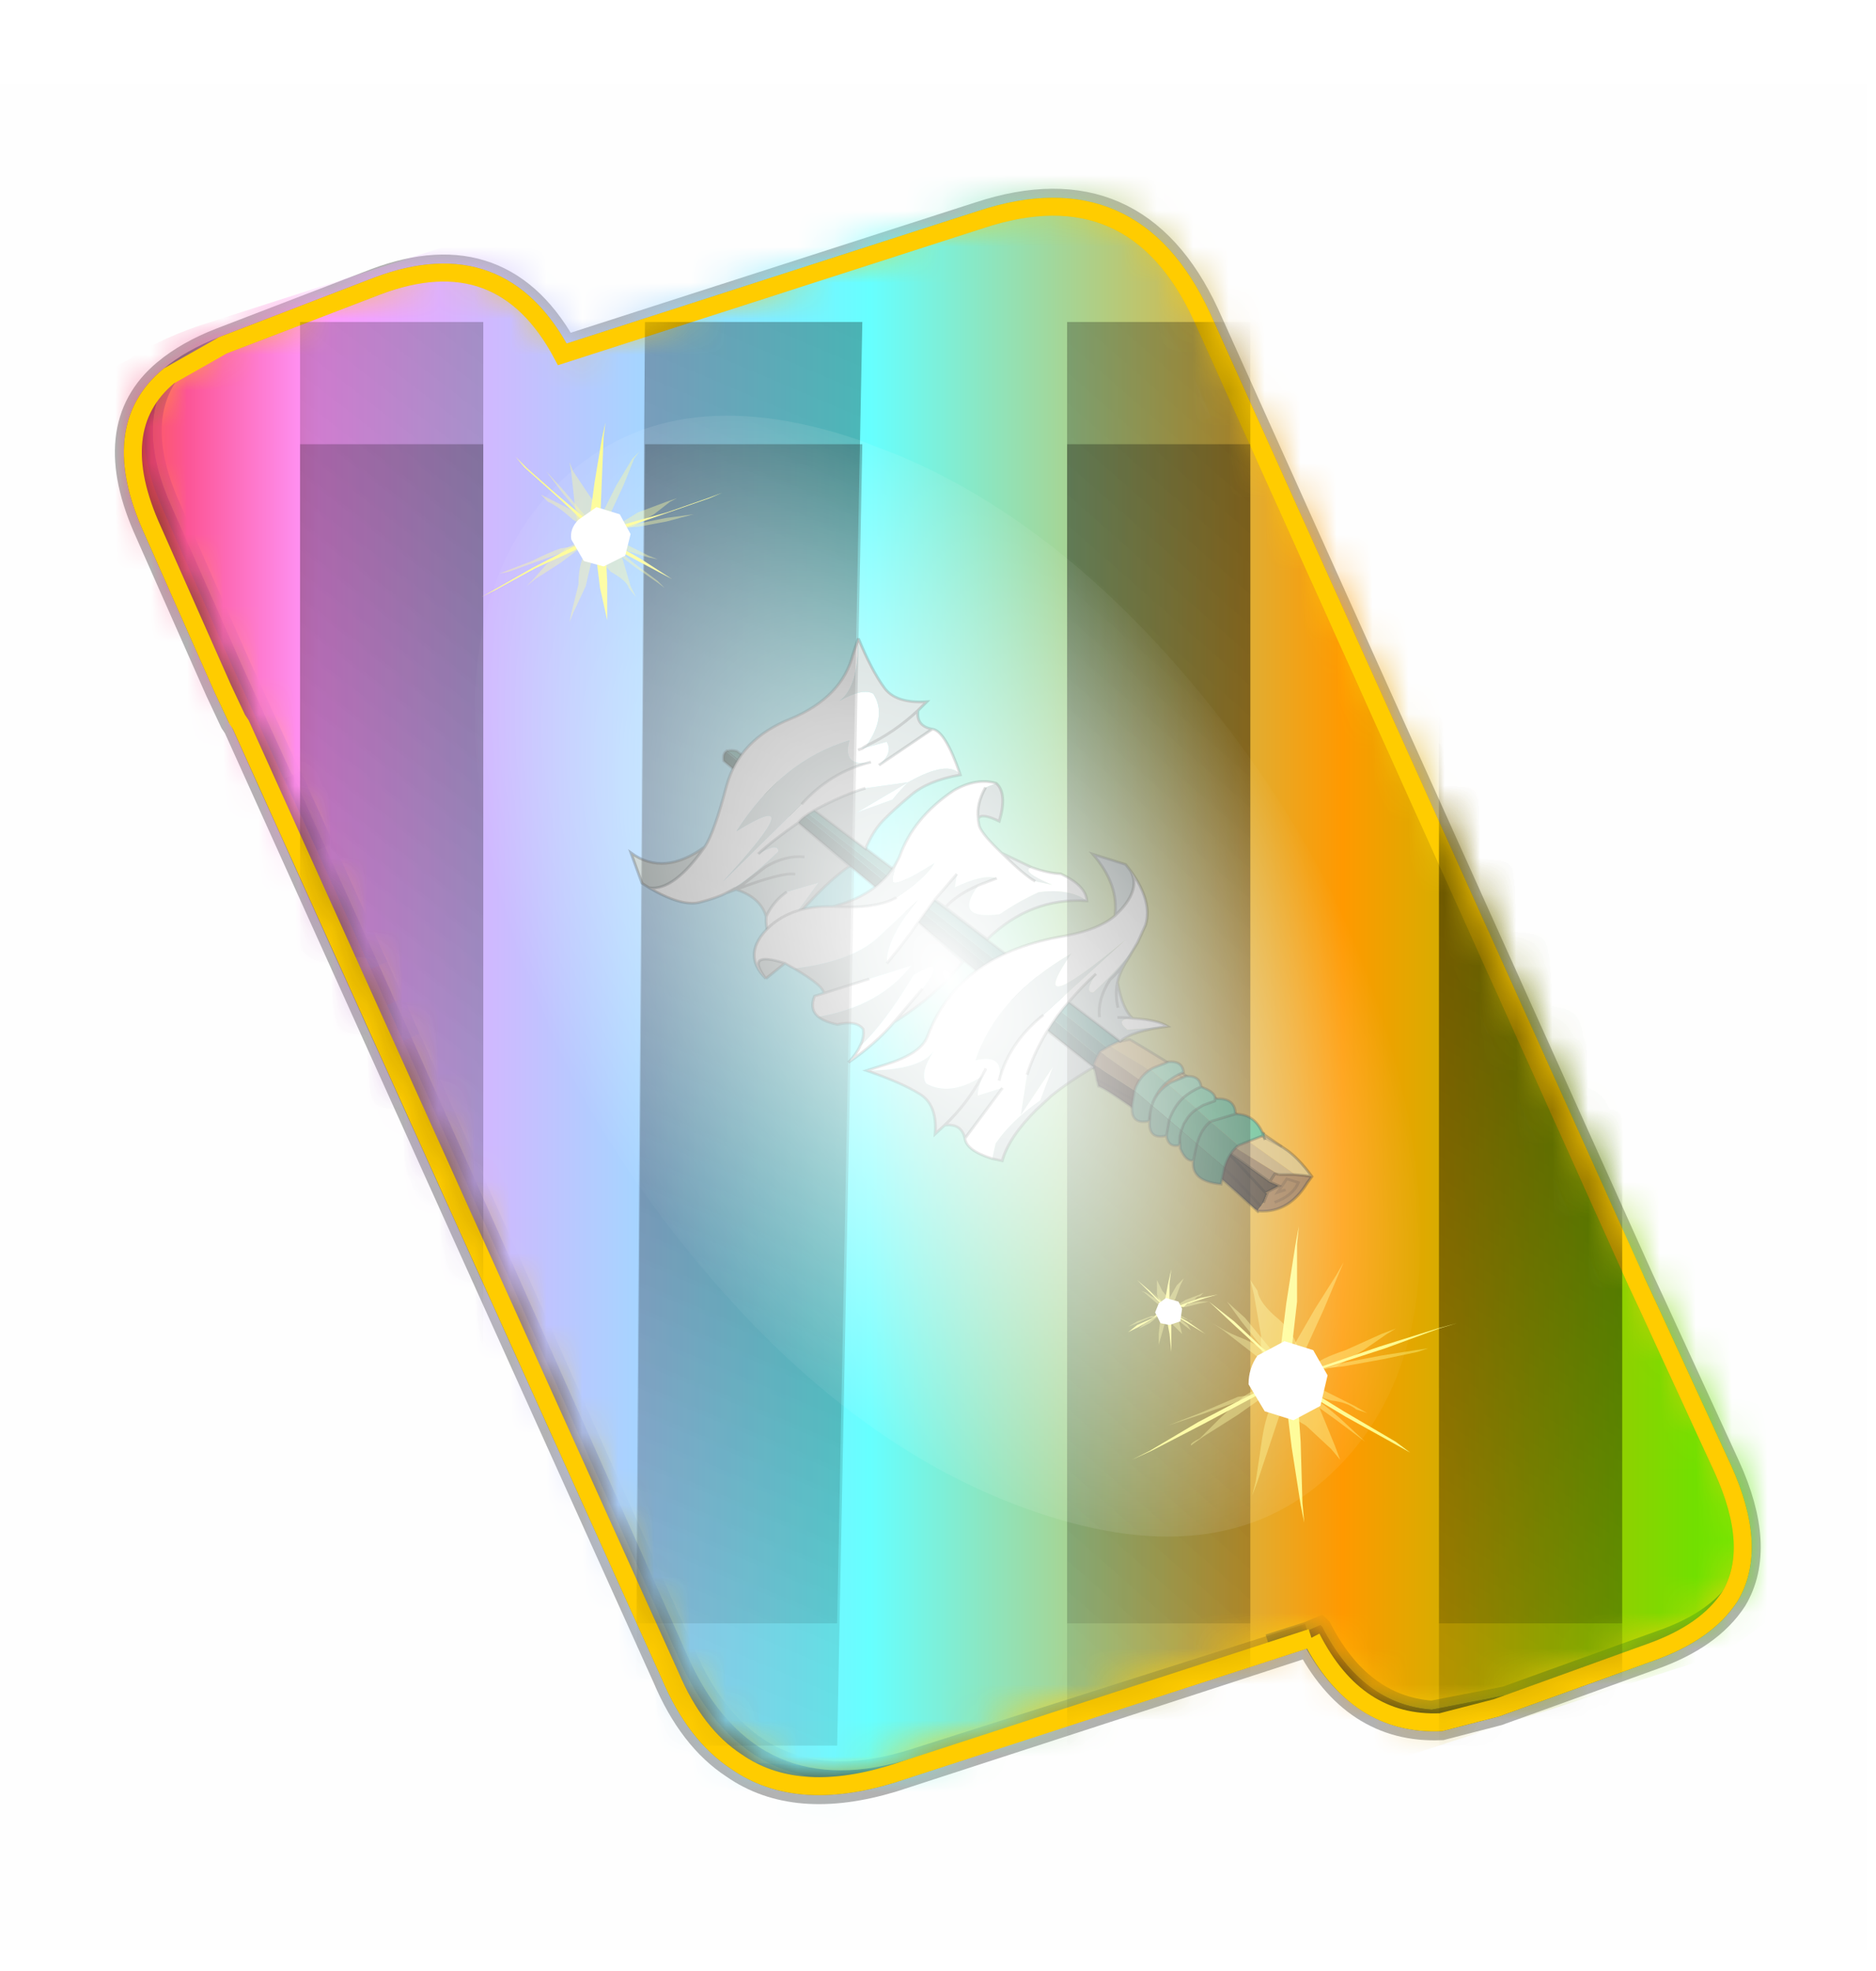 <?xml version='1.0' encoding='UTF-8'?>
<svg xmlns:xlink="http://www.w3.org/1999/xlink" xmlns="http://www.w3.org/2000/svg" version="1.1" width="60px" height="63px" viewBox="0.0 -2.325 60.309 62.631"><defs><g id="c1"><path fill="#000000" fill-opacity="0.004" d="M0.0 0.0 L60.0 0.0 60.0 60.0 0.0 60.0 0.0 0.0"/></g><g id="c2"><g><use transform="matrix(1.0,0.0,0.0,1.0,0.0,0.0)" xlink:href="#c1"/></g></g><g id="c3"/><g id="c4"><path fill="#006699" stroke="none" d="M31.5 39.85 L19.8 43.65 Q17.15 44.45 15.5 43.3 14.35 42.55 13.65 40.9 L1.7 14.45 1.6 14.3 1.2 13.45 -0.75 9.05 Q-2.05 6.2 -0.3 4.75 0.3 4.25 1.2 3.9 L5.5 2.25 Q8.95 0.95 10.65 4.15 L22.3 0.4 Q26.55 -1.0 28.45 3.1 L40.55 29.95 40.9 30.7 42.95 35.15 Q43.95 37.35 43.15 38.7 42.5 39.7 40.95 40.25 L36.65 41.8 35.1 42.2 Q32.75 42.3 31.5 39.85"/><path fill="none" stroke="#000000" stroke-width="1.0" stroke-opacity="0.298" d="M31.5 39.85 L19.8 43.65 Q17.15 44.45 15.5 43.3 14.35 42.55 13.65 40.9 L1.7 14.45 1.6 14.3 1.2 13.45 -0.75 9.05 Q-2.05 6.2 -0.3 4.75 0.3 4.25 1.2 3.9 L5.5 2.25 Q8.95 0.95 10.65 4.15 L22.3 0.4 Q26.55 -1.0 28.45 3.1 L40.55 29.95 40.9 30.7 42.95 35.15 Q43.95 37.35 43.15 38.7 42.5 39.7 40.95 40.25 L36.65 41.8 35.1 42.2 Q32.75 42.3 31.5 39.85"/><path fill="#5b3c00" stroke="none" d="M0.75 8.25 L29.8 9.75 25.55 0.9 Q26.9 1.6 27.8 3.55 L40.7 32.15 Q42.6 36.3 38.3 37.65 L23.3 42.5 13.15 21.4 4.6 20.9 0.7 12.25 Q-0.45 9.75 0.75 8.25 M20.1 43.55 L19.8 43.65 Q17.15 44.45 15.5 43.3 L20.1 43.55"/><path fill="#724b00" stroke="none" d="M25.55 0.9 L29.8 9.75 0.75 8.25 Q1.45 7.3 3.1 6.75 L21.65 0.8 25.55 0.9 M4.6 20.9 L13.15 21.4 23.3 42.5 20.1 43.55 15.5 43.3 Q14.35 42.55 13.65 40.9 L4.6 20.9"/><path fill="none" stroke="#000000" stroke-width="0.5" stroke-opacity="0.302" d="M0.75 8.25 Q-0.45 9.75 0.7 12.25 L4.6 20.9 M23.3 42.5 L38.3 37.65 Q42.6 36.3 40.7 32.15 L27.8 3.55 Q26.9 1.6 25.55 0.9 L21.65 0.8 3.1 6.75 Q1.45 7.3 0.75 8.25 M20.1 43.55 L19.8 43.65 Q17.15 44.45 15.5 43.3 14.35 42.55 13.65 40.9 L4.6 20.9 M20.1 43.55 L23.3 42.5"/><path fill="#fed00b" stroke="none" d="M40.5 29.85 L40.55 29.95 40.9 30.7 42.95 35.15 Q43.95 37.35 43.15 38.7 42.5 39.45 41.2 39.9 L36.9 41.45 34.85 41.85 Q32.9 41.7 31.8 39.55 L31.75 39.5 31.4 39.65 30.3 40.0 31.4 39.65 31.4 39.7 20.4 43.2 Q16.1 44.55 14.2 40.5 L6.45 23.15 6.0 22.15 5.55 21.15 4.05 17.85 3.15 15.85 3.1 15.8 1.75 12.85 -0.2 8.45 Q-1.25 6.15 -0.3 4.75 0.3 4.25 1.2 3.9 L5.5 2.25 Q8.95 0.95 10.65 4.15 L22.3 0.4 Q26.55 -1.0 28.45 3.1 L40.5 29.85"/><path fill="#5b3c00" stroke="none" d="M43.15 38.7 Q42.5 39.7 40.95 40.25 L36.65 41.8 35.1 42.2 Q32.75 42.3 31.45 39.8 L31.4 39.7 31.4 39.65 31.75 39.5 31.8 39.55 Q32.9 41.7 34.85 41.85 L36.9 41.45 41.2 39.9 Q42.5 39.45 43.15 38.7 M3.1 15.8 Q2.25 15.35 1.6 14.3 L1.2 13.45 -0.75 9.05 Q-2.05 6.2 -0.3 4.75 -1.25 6.15 -0.2 8.45 L1.75 12.85 3.1 15.8"/><path fill="#9d147b" stroke="none" d="M31.4 39.65 L30.3 40.0 31.4 39.65"/><path fill="none" stroke="#003333" stroke-width="0.5" stroke-opacity="0.51" d="M40.5 29.85 L40.55 29.95 40.9 30.7 42.95 35.15 Q43.95 37.35 43.15 38.7 42.5 39.7 40.95 40.25 L36.65 41.8 35.1 42.2 Q32.75 42.3 31.45 39.8 L31.4 39.7 M6.45 23.15 L6.0 22.15 M5.55 21.15 L4.05 17.85 3.1 15.8 1.75 12.85 -0.2 8.45 Q-1.25 6.15 -0.3 4.75 0.3 4.25 1.2 3.9 L5.5 2.25 Q8.95 0.95 10.65 4.15 M1.6 14.3 L1.2 13.45 -0.75 9.05 Q-2.05 6.2 -0.3 4.75 M31.4 39.65 L31.75 39.5 31.8 39.55 Q32.9 41.7 34.85 41.85 L36.9 41.45 41.2 39.9 Q42.5 39.45 43.15 38.7 M31.4 39.65 L30.3 40.0 31.4 39.65 31.4 39.7"/><path fill="none" stroke="#000000" stroke-width="0.5" stroke-opacity="0.302" d="M31.4 39.7 L20.4 43.2 Q16.1 44.55 14.2 40.5 L6.45 23.15 M6.0 22.15 L5.55 21.15 M10.65 4.15 L22.3 0.4 Q26.55 -1.0 28.45 3.1 L40.5 29.85 M4.05 17.85 L3.15 15.85"/><path fill="#fcf2cf" stroke="none" d="M9.15 13.6 Q9.8 12.8 9.55 11.6 L9.1 10.55 22.05 6.35 Q24.9 5.45 26.25 7.85 L26.5 8.3 35.8 29.0 35.95 29.35 Q34.75 29.3 34.1 30.1 33.45 30.9 33.7 32.1 L34.0 32.9 20.65 37.2 Q18.8 37.8 17.65 37.0 16.8 36.4 16.3 35.2 L6.95 14.6 6.8 14.4 7.1 14.4 Q8.4 14.45 9.15 13.6"/><path fill="#9f6b00" stroke="none" d="M28.25 6.1 L35.55 22.3 39.35 30.75 Q41.1 34.5 37.2 35.7 L20.45 41.1 Q16.8 42.25 15.2 39.0 L15.0 38.6 8.25 23.65 3.35 12.8 Q1.65 9.1 5.5 7.85 L22.25 2.5 Q26.05 1.25 27.75 4.95 L28.25 6.1 M9.15 13.6 Q8.4 14.45 7.1 14.4 L6.8 14.4 6.95 14.6 16.3 35.2 Q16.8 36.4 17.65 37.0 18.8 37.8 20.65 37.2 L34.0 32.9 33.7 32.1 Q33.45 30.9 34.1 30.1 34.75 29.3 35.95 29.35 L35.8 29.0 26.5 8.3 26.25 7.85 Q24.9 5.45 22.05 6.35 L9.1 10.55 9.55 11.6 Q9.8 12.8 9.15 13.6"/><path fill="none" stroke="#f0b92b" stroke-width="0.5" d="M9.15 13.6 Q9.8 12.8 9.55 11.6 L9.1 10.55 22.05 6.35 Q24.9 5.45 26.25 7.85 L26.5 8.3 35.8 29.0 35.95 29.35 Q34.75 29.3 34.1 30.1 33.45 30.9 33.7 32.1 L34.0 32.9 20.65 37.2 Q18.8 37.8 17.65 37.0 16.8 36.4 16.3 35.2 L6.95 14.6 6.8 14.4 7.1 14.4 Q8.4 14.45 9.15 13.6"/><path fill="none" stroke="#feaa00" stroke-width="1.0" d="M28.25 6.1 L35.55 22.3 M15.0 38.6 L8.25 23.65"/><path fill="none" stroke="#fbeec5" stroke-width="1.0" d="M35.55 22.3 L39.35 30.75 Q41.1 34.5 37.2 35.7 L20.45 41.1 Q16.8 42.25 15.2 39.0 L15.0 38.6 M8.25 23.65 L3.35 12.8 Q1.65 9.1 5.5 7.85 L22.25 2.5 Q26.05 1.25 27.75 4.95 L28.25 6.1"/></g><g id="c5"><path fill="#7fdbfe" stroke="none" d="M10.75 4.9 Q10.75 4.6 10.9 4.35 11.25 3.45 11.95 2.75 13.3 1.5 14.35 2.1 15.4 2.7 14.95 4.45 14.7 5.4 14.1 6.15 L13.75 6.5 Q13.1 7.15 12.35 7.35 L11.4 7.2 Q10.95 6.9 10.75 6.4 10.5 5.75 10.75 4.9 M7.5 5.9 Q7.0 5.85 6.6 5.5 6.05 5.0 5.8 4.15 L5.7 3.6 Q5.55 2.65 5.8 1.7 6.25 0.0 7.5 0.0 L7.6 0.0 Q8.85 0.0 9.3 1.7 9.55 2.65 9.4 3.6 L9.3 4.15 8.5 5.5 7.6 5.9 7.5 5.9 M4.35 4.9 Q4.6 5.75 4.35 6.4 L3.7 7.2 2.75 7.35 Q2.0 7.15 1.35 6.5 L1.0 6.15 Q0.4 5.4 0.15 4.45 -0.3 2.7 0.75 2.1 1.8 1.5 3.15 2.75 3.85 3.45 4.2 4.35 L4.35 4.9 M5.5 13.7 Q4.45 13.9 3.65 12.95 2.75 12.0 3.2 10.25 3.7 8.5 5.25 7.6 6.4 6.9 7.55 7.0 8.75 6.9 9.9 7.6 11.45 8.5 11.95 10.25 12.35 12.0 11.5 12.95 10.7 13.9 9.65 13.7 8.55 13.5 7.55 12.6 6.55 13.5 5.5 13.7"/></g><g id="c6"><g><use transform="matrix(1.0,0.0,0.0,1.0,0.0,0.0)" xlink:href="#c5"/></g></g><radialGradient gradientUnits="userSpaceOnUse" r="819.2" cx="0" cy="0" spreadMethod="pad" gradientTransform="matrix(0.091,0.0,0.0,0.091,0.6,3.4)" id="gradient1"><stop offset="0.0" stop-color="#ffffff"/><stop offset="1.0" stop-color="#ffffff" stop-opacity="0.0"/></radialGradient><g id="c7"><path stroke="none" fill="url(#gradient1)" d="M36.65 -54.65 Q60.05 -42.0 69.75 -17.95 80.55 8.9 68.0 34.1 55.45 59.35 26.8 68.2 -1.8 77.05 -29.7 64.3 -57.6 51.6 -68.45 24.75 -79.3 -2.05 -66.75 -27.25 L-66.7 -27.3 Q-54.1 -52.5 -25.5 -61.4 3.1 -70.2 31.0 -57.5 L36.65 -54.65"/></g><g id="c8"><g><use transform="matrix(1.0,0.0,0.0,1.0,0.0,0.0)" xlink:href="#c7"/></g></g><radialGradient gradientUnits="userSpaceOnUse" r="819.2" cx="0" cy="0" spreadMethod="pad" gradientTransform="matrix(0.209,0.0,0.0,0.177,67.15,107.2)" id="gradient2"><stop offset="0.357" stop-color="#ffffff"/><stop offset="0.671" stop-opacity="0.0"/></radialGradient><g id="c9"><path fill="none" stroke-linejoin="round" stroke-linecap="round" stroke="url(#gradient2)" stroke-width="0.5" d="M136.55 165.8 L68.6 106.0 68.4 106.0 118.25 201.5 M68.3 105.8 L68.35 105.8 68.3 105.8 68.3 105.85 68.4 106.0 68.3 106.0 86.55 211.5 M68.3 105.8 L68.3 105.85 68.3 106.0 68.15 105.95 18.25 151.55 M68.3 105.85 L68.25 105.85 68.3 106.0 50.0 193.2 M68.25 105.85 L68.15 105.95 0.05 97.7 M68.3 105.85 L68.25 105.8 68.25 105.85 M68.25 105.8 L68.2 105.7 0.0 45.7 M68.3 105.8 L68.25 105.75 68.25 105.8 M68.25 105.75 L68.2 105.7 18.25 10.05 M68.6 106.0 L68.35 105.8 118.25 60.15 M86.6 18.35 L68.3 105.8 M136.6 114.25 L68.6 106.0 M68.25 105.75 L49.95 0.05"/></g><g id="c10"><g><use transform="matrix(1.0,0.0,0.0,1.0,0.0,0.0)" xlink:href="#c9"/></g></g><g id="c11"><g><use transform="matrix(1.0,0.0,0.0,1.0,0.0,0.0)" xlink:href="#c4"/></g><g><use transform="matrix(0.239,-0.087,0.1,0.234,34.25,31.15)" xlink:href="#c6"/></g><g><use transform="matrix(0.239,-0.087,0.1,0.234,4.25,10.3)" xlink:href="#c6"/></g><g><use transform="matrix(0.141,-0.038,0.111,0.226,20.25,20.65)" filter="url(#filter8)" xlink:href="#c8"/></g><g><use transform="matrix(-0.155,0.051,0.084,0.147,22.6,3.15)" filter="url(#filter9)" xlink:href="#c10"/></g></g><filter id="filter8"><feColorMatrix in="SourceGraphic" type="matrix" values="0.0 0.0 0.0 0.0 0.797 0.0 0.0 0.0 0.0 0.598 0.0 0.0 0.0 0.0 0.199 0.0 0.0 0.0 1.0 0.0" result="cxform"/><feComposite operator="in" in2="SourceGraphic" result="color-xform"/></filter><filter id="filter9"><feColorMatrix in="SourceGraphic" type="matrix" values="0.0 0.0 0.0 0.0 0.996 0.0 0.0 0.0 0.0 0.996 0.0 0.0 0.0 0.0 0.996 0.0 0.0 0.0 1.0 0.0" result="cxform"/><feComposite operator="in" in2="SourceGraphic" result="color-xform"/></filter><g id="c12"><path fill="#ffffff" stroke="none" d="M37.9 92.95 L26.2 96.75 Q23.55 97.55 21.9 96.4 20.75 95.65 20.05 94.0 L8.1 67.55 8.0 67.4 7.6 66.55 5.65 62.15 Q4.35 59.3 6.1 57.85 6.7 57.35 7.6 57.0 L11.9 55.35 Q15.35 54.05 17.05 57.25 L28.7 53.5 Q32.95 52.1 34.85 56.2 L46.95 83.05 47.3 83.8 49.35 88.25 Q50.35 90.45 49.55 91.8 48.9 92.8 47.35 93.35 L43.05 94.9 41.5 95.3 Q39.15 95.4 37.9 92.95"/></g><linearGradient gradientUnits="userSpaceOnUse" x1="-819.2" x2="819.2" spreadMethod="pad" gradientTransform="matrix(0.026,0.0,0.0,0.027,20.9,21.95)" id="gradient3"><stop offset="0.0" stop-color="#f90013"/><stop offset="0.161" stop-color="#ff99ff"/><stop offset="0.463" stop-color="#66ffff"/><stop offset="0.722" stop-color="#ff9900"/><stop offset="1.0" stop-color="#33ff00"/></linearGradient><g id="c13"><path stroke="none" fill="url(#gradient3)" d="M0.6 8.2 Q1.05 7.55 2.0 7.1 2.65 6.65 3.65 6.3 L22.15 0.35 Q26.4 -1.05 28.3 3.05 L41.2 31.65 Q42.8 35.1 40.05 36.65 39.35 37.25 38.15 37.6 L19.65 43.6 Q17.0 44.4 15.35 43.25 14.2 42.5 13.5 40.85 L0.55 12.2 Q-0.6 9.7 0.6 8.2"/></g><g id="c14"><g><use transform="matrix(1.0,0.0,0.0,1.0,0.0,0.0)" xlink:href="#c13"/></g></g><g id="c15"><path fill="#194740" stroke="none" d="M80.95 4.5 Q81.7 4.7 82.05 6.0 L42.6 81.9 42.35 82.25 41.9 80.9 Q41.3 79.65 40.35 78.9 L41.25 79.45 80.95 4.5"/><path fill="#225f56" stroke="none" d="M80.55 4.5 Q80.75 4.35 80.95 4.5 L41.25 79.45 40.35 78.9 40.15 78.7 Q40.05 78.55 40.0 78.7 L39.95 78.7 39.85 78.55 39.2 78.35 80.55 4.5"/><path fill="#2e8174" stroke="none" d="M39.2 78.35 L37.35 77.8 36.45 77.9 79.15 5.05 Q79.95 4.5 80.55 4.5 L39.2 78.35"/><path fill="none" stroke="#000000" stroke-width="0.5" stroke-opacity="0.302" d="M39.2 78.35 L37.35 77.8 36.45 77.9 79.15 5.05 Q79.95 4.5 80.55 4.5 80.75 4.35 80.95 4.5 81.7 4.7 82.05 6.0 L42.6 81.9 42.35 82.25 41.9 80.9 Q41.3 79.65 40.35 78.9 L40.15 78.7 Q40.05 78.55 40.0 78.7 L39.95 78.7 39.85 78.55 39.2 78.35"/><path fill="#d6b668" stroke="none" d="M35.15 77.75 L37.3 77.5 39.0 77.7 34.85 83.2 17.6 110.75 Q16.35 111.3 14.95 112.05 15.85 107.9 17.45 105.6 L17.75 105.15 21.1 100.05 29.25 85.95 Q29.4 85.55 29.65 85.3 L29.7 85.15 29.95 85.1 30.0 85.0 30.0 84.95 30.4 84.1 33.05 80.5 35.0 77.9 35.15 77.75 M17.75 105.15 Q22.05 100.45 25.7 94.3 28.75 89.75 29.95 85.1 28.75 89.75 25.7 94.3 22.05 100.45 17.75 105.15"/><path fill="#d6c088" stroke="none" d="M35.05 77.75 L35.15 77.75 35.0 77.9 35.0 77.85 35.05 77.8 35.05 77.75"/><path fill="#3b2c1c" stroke="none" d="M42.95 79.95 L43.55 82.8 43.75 84.05 Q42.9 84.5 38.05 92.3 33.25 99.95 26.6 114.75 L26.6 114.8 26.55 114.8 26.5 114.8 26.55 114.8 26.6 114.75 26.55 114.8 26.5 115.0 26.4 115.15 26.45 114.85 26.5 115.0 26.45 114.85 26.5 114.8 26.6 114.75 Q26.75 113.9 26.5 114.8 L25.65 114.25 24.9 113.75 23.6 112.35 23.85 112.2 21.1 111.75 22.35 110.5 27.45 102.2 27.55 101.8 42.95 79.95 M35.05 77.8 L35.0 77.8 34.95 77.75 35.05 77.75 35.05 77.8 M43.55 82.8 Q37.3 90.1 32.45 98.0 28.15 106.5 25.65 114.25 28.15 106.5 32.45 98.0 37.3 90.1 43.55 82.8 M27.45 102.2 L23.85 112.2 27.45 102.2"/><path fill="#ba9c62" stroke="none" d="M39.0 77.7 L41.0 78.15 25.05 103.3 20.3 109.8 17.6 110.75 34.85 83.2 39.0 77.7"/><path fill="#876843" stroke="none" d="M41.0 78.15 L41.9 78.9 42.95 79.95 27.55 101.8 27.45 102.2 22.35 110.5 20.95 109.45 Q20.55 109.55 20.3 109.8 L25.05 103.3 41.0 78.15"/><path fill="#8e483e" stroke="none" d="M26.55 114.85 L26.5 115.0 26.55 114.8 26.55 114.85 M26.6 114.75 L26.5 114.8 Q26.75 113.9 26.6 114.75"/><path fill="#966c3e" stroke="none" d="M26.2 115.0 Q21.4 117.0 16.15 112.85 L14.95 112.05 Q16.35 111.3 17.6 110.75 L20.3 109.8 Q20.55 109.55 20.95 109.45 L22.35 110.5 21.1 111.75 23.85 112.2 23.6 112.35 24.9 113.75 25.65 114.25 26.5 114.8 26.45 114.85 26.3 114.95 26.2 115.0 M20.3 112.8 L21.8 112.8 19.3 111.0 17.65 112.3 Q19.45 114.25 23.05 114.35 19.45 114.25 17.65 112.3 L19.3 111.0 21.8 112.8 20.3 112.8"/><path fill="none" stroke="#000000" stroke-width="0.5" stroke-opacity="0.302" d="M35.05 77.75 L35.15 77.75 37.3 77.5 39.0 77.7 41.0 78.15 41.9 78.9 42.95 79.95 43.55 82.8 43.75 84.05 Q42.9 84.5 38.05 92.3 33.25 99.95 26.6 114.75 L26.6 114.8 26.55 114.85 26.5 115.0 26.4 115.15 26.45 114.85 26.2 115.0 Q21.4 117.0 16.15 112.85 L14.95 112.05 Q15.85 107.9 17.45 105.6 L17.75 105.15 21.1 100.05 29.25 85.95 Q29.4 85.55 29.65 85.3 L29.7 85.15 29.95 85.1 M30.0 84.95 L30.4 84.1 33.05 80.5 35.0 77.9 M35.15 77.75 L35.0 77.9 M30.0 84.95 L30.0 85.0 29.95 85.1 M22.35 110.5 L27.45 102.2 27.55 101.8 M20.3 109.8 Q20.55 109.55 20.95 109.45 L22.35 110.5 21.1 111.75 23.85 112.2 27.45 102.2 M26.5 114.8 L26.55 114.8 26.6 114.75 26.5 114.8 Q26.75 113.9 26.6 114.75 M24.9 113.75 L23.6 112.35 23.85 112.2 M26.55 114.8 L26.6 114.8 M26.5 115.0 L26.45 114.85 26.5 114.8 M26.2 115.0 L26.3 114.95 26.45 114.85 M26.55 114.8 L26.55 114.85 M26.55 114.8 L26.5 115.0 M14.95 112.05 Q16.35 111.3 17.6 110.75 L20.3 109.8"/><path fill="none" stroke="#000000" stroke-width="0.5" stroke-opacity="0.153" d="M29.95 85.1 L30.0 84.95 M29.95 85.1 Q28.75 89.75 25.7 94.3 22.05 100.45 17.75 105.15 M25.65 114.25 Q28.15 106.5 32.45 98.0 37.3 90.1 43.55 82.8 M23.05 114.35 Q19.45 114.25 17.65 112.3 L19.3 111.0 21.8 112.8 20.3 112.8"/><path fill="#44b07a" stroke="none" d="M20.15 102.15 L20.0 102.25 19.95 101.45 19.95 101.2 Q20.1 97.85 23.05 96.8 L27.75 96.65 24.9 102.4 20.15 102.15"/><path fill="#3a9467" stroke="none" d="M19.95 101.45 L20.0 102.25 20.15 102.15 20.05 103.0 20.0 102.25 19.8 102.25 19.7 101.95 19.95 101.45 M24.9 102.4 L27.75 96.65 Q29.8 97.35 31.65 99.75 L28.8 105.4 Q27.0 103.15 24.9 102.4"/><path fill="#66d69e" stroke="none" d="M29.1 93.7 L27.75 93.4 25.55 93.35 25.3 93.0 Q24.8 91.95 26.4 90.45 L26.75 90.1 Q28.75 90.25 30.5 90.95 L29.1 93.7"/><path fill="#4ec489" stroke="none" d="M27.75 96.65 L23.05 96.8 Q21.9 93.9 25.3 93.0 L25.55 93.35 27.75 93.4 29.1 93.7 29.15 93.7 27.75 96.65"/><path fill="#82deae" stroke="none" d="M30.5 90.95 Q28.75 90.25 26.75 90.1 26.15 88.05 28.45 87.4 L28.7 87.4 31.45 87.6 32.1 87.75 30.5 90.95 M32.3 87.4 Q30.55 86.7 28.6 86.55 27.95 84.55 30.25 83.9 L30.55 83.9 33.25 84.05 33.9 84.15 32.3 87.4"/><path fill="#5bbf8d" stroke="none" d="M29.1 93.7 L30.5 90.95 Q32.45 91.8 34.1 93.55 L34.5 94.0 33.25 96.5 32.35 95.5 31.3 94.7 Q30.3 94.0 29.15 93.7 L29.1 93.7"/><path fill="#40a271" stroke="none" d="M29.15 93.7 Q30.3 94.0 31.3 94.7 L32.35 95.5 33.25 96.5 31.65 99.75 Q29.8 97.35 27.75 96.65 L29.15 93.7"/><path fill="#77caa0" stroke="none" d="M33.9 84.15 Q36.4 84.8 38.1 86.9 L36.3 90.45 36.05 90.2 36.05 90.15 35.9 89.95 Q34.25 88.25 32.3 87.4 L33.9 84.15 M32.1 87.75 Q34.35 88.35 36.05 90.15 L36.05 90.2 36.3 90.45 34.5 94.0 34.1 93.55 Q32.45 91.8 30.5 90.95 L32.1 87.75"/><path fill="#4da177" stroke="none" d="M36.1 96.55 Q36.7 98.75 34.65 98.95 L34.0 97.6 33.9 97.4 33.25 96.5 34.5 94.0 36.1 96.55"/><path fill="#5ea17e" stroke="none" d="M38.1 86.9 L39.45 89.1 Q41.45 92.6 37.9 93.0 37.2 91.6 36.3 90.45 37.05 91.4 37.6 92.65 39.65 96.2 36.1 96.55 L34.5 94.0 36.3 90.45 38.1 86.9"/><path fill="#388c62" stroke="none" d="M34.0 97.6 L34.75 99.55 Q34.8 102.2 33.45 102.4 L31.65 99.75 33.25 96.5 33.9 97.4 34.0 97.6"/><path fill="#307d56" stroke="none" d="M33.45 102.4 Q35.45 105.85 30.6 108.1 L28.8 105.4 31.65 99.75 33.45 102.4"/><path fill="none" stroke="#000000" stroke-width="0.5" stroke-opacity="0.302" d="M19.95 101.45 L20.0 102.25 20.15 102.15 24.9 102.4 M27.75 96.65 L23.05 96.8 Q20.1 97.85 19.95 101.2 L19.95 101.45 19.7 101.95 M19.8 102.25 L20.0 102.25 20.05 103.0 M25.3 93.0 L25.55 93.35 27.75 93.4 29.1 93.7 29.15 93.7 Q30.3 94.0 31.3 94.7 L32.35 95.5 33.25 96.5 33.9 97.4 34.0 97.6 34.75 99.55 Q34.8 102.2 33.45 102.4 35.45 105.85 30.6 108.1 L28.8 105.4 Q27.0 103.15 24.9 102.4 M30.5 90.95 Q28.75 90.25 26.75 90.1 L26.4 90.45 Q24.8 91.95 25.3 93.0 21.9 93.9 23.05 96.8 M32.3 87.4 Q30.55 86.7 28.6 86.55 27.95 84.55 30.25 83.9 L30.55 83.9 33.25 84.05 33.9 84.15 Q36.4 84.8 38.1 86.9 L39.45 89.1 Q41.45 92.6 37.9 93.0 37.2 91.6 36.3 90.45 37.05 91.4 37.6 92.65 39.65 96.2 36.1 96.55 36.7 98.75 34.65 98.95 L34.0 97.6 M26.75 90.1 Q26.15 88.05 28.45 87.4 L28.7 87.4 31.45 87.6 32.1 87.75 Q34.35 88.35 36.05 90.15 L35.9 89.95 Q34.25 88.25 32.3 87.4 M34.5 94.0 L34.1 93.55 Q32.45 91.8 30.5 90.95 M36.3 90.45 L36.05 90.2 36.05 90.15 M33.45 102.4 L31.65 99.75 Q29.8 97.35 27.75 96.65 M36.1 96.55 L34.5 94.0"/><path fill="#b6c4c2" stroke="none" d="M22.6 48.6 L22.95 47.25 27.65 43.55 Q25.5 50.35 28.5 55.5 22.15 52.7 22.6 48.6"/><path fill="#c1d0ce" stroke="none" d="M81.1 67.85 Q76.2 71.95 74.05 74.9 71.8 77.8 74.35 82.8 L72.15 81.85 Q69.2 82.45 69.75 85.3 L59.8 78.75 64.45 78.65 Q64.25 77.7 61.65 74.9 L62.45 75.6 Q69.2 77.2 72.15 73.55 72.5 71.4 68.6 68.45 72.25 70.9 81.1 67.85 M66.7 90.4 L65.2 91.35 Q62.4 87.65 55.8 84.5 L52.25 82.95 Q48.25 81.5 43.15 80.45 L48.15 71.5 Q51.95 74.45 54.75 77.9 L58.75 84.5 49.9 78.05 54.45 83.1 Q60.7 84.9 65.0 87.95 L66.7 90.4 M42.5 67.75 L36.85 77.55 Q34.2 76.4 27.85 77.7 L34.8 75.95 Q36.2 73.25 33.05 74.3 34.15 72.25 32.95 67.15 31.65 65.3 29.6 63.8 L26.7 61.45 Q30.7 64.5 37.7 67.5 39.4 67.05 35.9 64.45 39.15 65.8 42.5 67.75 M38.5 72.15 Q37.55 68.95 34.05 66.3 31.75 65.3 29.6 63.8 31.75 65.3 34.05 66.3 37.55 68.95 38.5 72.15 M32.95 67.15 Q34.3 69.15 34.75 71.6 34.3 69.15 32.95 67.15 M35.55 73.25 Q34.15 73.7 33.05 74.3 34.15 73.7 35.55 73.25 M47.65 68.5 L28.55 60.3 Q52.0 69.1 38.5 59.5 54.1 62.65 62.25 72.4 56.85 72.9 59.85 77.3 55.4 71.25 47.65 68.5 M72.15 81.85 Q66.65 79.35 62.45 75.6 66.65 79.35 72.15 81.85"/><path fill="#ffffff" stroke="none" d="M22.6 48.6 Q22.15 52.7 28.5 55.5 32.5 57.1 39.5 55.9 57.65 53.35 68.55 65.55 71.0 68.15 77.85 67.9 L81.1 67.85 Q72.25 70.9 68.6 68.45 72.5 71.4 72.15 73.55 69.2 77.2 62.45 75.6 L61.65 74.9 Q64.25 77.7 64.45 78.65 L59.8 78.75 69.75 85.3 Q70.4 87.5 66.7 90.4 L65.0 87.95 Q60.7 84.9 54.45 83.1 L49.9 78.05 58.75 84.5 54.75 77.9 Q51.95 74.45 48.15 71.5 45.4 69.35 42.5 67.75 39.15 65.8 35.9 64.45 39.4 67.05 37.7 67.5 30.7 64.5 26.7 61.45 L24.1 58.9 Q21.15 55.2 22.6 48.6 M27.85 77.7 Q29.05 76.0 33.05 74.3 36.2 73.25 34.8 75.95 L27.85 77.7 M59.85 77.3 Q56.85 72.9 62.25 72.4 54.1 62.65 38.5 59.5 52.0 69.1 28.55 60.3 L47.65 68.5 Q55.4 71.25 59.85 77.3 M61.15 74.4 L61.4 74.7 61.65 74.9 61.4 74.7 61.15 74.4"/><path fill="none" stroke="#000000" stroke-width="0.5" stroke-opacity="0.302" d="M28.5 55.5 Q25.5 50.35 27.65 43.55 L22.95 47.25 22.6 48.6 Q22.15 52.7 28.5 55.5 32.5 57.1 39.5 55.9 57.65 53.35 68.55 65.55 71.0 68.15 77.85 67.9 L81.1 67.85 Q76.2 71.95 74.05 74.9 71.8 77.8 74.35 82.8 L72.15 81.85 Q69.2 82.45 69.75 85.3 70.4 87.5 66.7 90.4 L65.2 91.35 Q62.4 87.65 55.8 84.5 L52.25 82.95 Q48.25 81.5 43.15 80.45 L48.15 71.5 Q45.4 69.35 42.5 67.75 L36.85 77.55 Q34.2 76.4 27.85 77.7 29.05 76.0 33.05 74.3 34.15 72.25 32.95 67.15 31.65 65.3 29.6 63.8 L26.7 61.45 24.1 58.9 Q21.15 55.2 22.6 48.6 M34.75 71.6 Q34.3 69.15 32.95 67.15 M29.6 63.8 Q31.75 65.3 34.05 66.3 37.55 68.95 38.5 72.15 M33.05 74.3 Q34.15 73.7 35.55 73.25 M48.15 71.5 Q51.95 74.45 54.75 77.9 M35.9 64.45 Q39.15 65.8 42.5 67.75 M59.85 77.3 Q55.4 71.25 47.65 68.5 M61.65 74.9 L61.4 74.7 61.15 74.4 M61.65 74.9 L62.45 75.6 Q66.65 79.35 72.15 81.85 M69.75 85.3 L59.8 78.75"/><path fill="#ffffff" stroke="none" d="M50.7 -7.4 L52.8 -4.9 Q57.75 1.85 67.85 2.6 77.85 3.15 83.4 10.45 88.9 17.85 91.5 19.75 99.95 25.65 103.75 23.6 99.85 28.7 96.55 29.05 93.25 29.3 91.45 29.0 86.55 28.05 79.65 24.85 78.9 23.2 83.15 24.1 79.95 22.65 74.2 21.0 73.2 20.3 70.65 19.8 64.95 18.8 60.55 18.95 L53.0 20.4 63.7 22.65 56.9 22.5 Q54.95 21.3 53.0 20.4 44.6 18.8 43.8 22.15 43.05 13.6 45.1 12.6 L56.6 15.75 Q53.3 14.45 53.6 12.15 L58.25 11.9 57.25 11.65 Q51.55 7.65 52.3 3.05 53.65 1.4 58.5 2.35 54.3 1.2 50.7 -7.4 M86.45 35.4 Q88.0 38.5 86.55 40.15 L75.25 32.55 81.2 32.3 Q84.25 33.2 86.45 35.4 M58.95 11.9 L58.25 11.9 58.95 11.9 M57.7 14.75 Q65.15 14.1 72.3 18.0 L91.1 26.85 Q68.95 15.15 85.1 18.9 72.35 9.3 59.7 9.75 62.95 14.05 57.7 14.75"/><path fill="#c1d0ce" stroke="none" d="M91.45 29.0 L89.45 28.95 Q85.95 31.75 86.45 35.4 84.25 33.2 81.2 32.3 L75.25 32.55 86.55 40.15 Q75.35 33.3 68.9 31.5 L74.2 21.0 Q79.95 22.65 83.15 24.1 78.9 23.2 79.65 24.85 86.55 28.05 91.45 29.0 L89.85 28.75 89.45 28.95 Q80.4 28.6 78.5 29.75 80.4 28.6 89.45 28.95 L89.85 28.75 91.45 29.0 M70.65 19.8 L65.0 29.45 Q62.45 26.8 59.95 25.55 57.45 24.3 53.5 22.8 49.55 21.25 43.8 22.15 44.6 18.8 53.0 20.4 54.95 21.3 56.9 22.5 L63.7 22.65 53.0 20.4 60.55 18.95 Q64.95 18.8 70.65 19.8 M45.1 12.6 Q47.6 11.15 46.1 8.55 L44.0 7.55 Q49.4 6.05 50.05 2.55 50.85 -1.05 50.7 -7.4 54.3 1.2 58.5 2.35 53.65 1.4 52.3 3.05 51.55 7.65 57.25 11.65 L58.25 11.9 53.6 12.15 Q53.3 14.45 56.6 15.75 L45.1 12.6 M72.3 18.0 Q65.15 14.1 57.7 14.75 62.95 14.05 59.7 9.75 72.35 9.3 85.1 18.9 68.95 15.15 91.1 26.85 L72.3 18.0 M89.85 28.75 L89.6 28.7 89.5 28.75 88.3 28.55 87.8 28.4 82.9 26.75 Q78.7 25.85 75.7 27.3 78.7 25.85 82.9 26.75 L87.8 28.4 88.3 28.55 89.5 28.75 89.6 28.7 89.85 28.75 M46.1 8.55 Q51.65 11.0 57.25 11.65 51.65 11.0 46.1 8.55"/><path fill="#b6c4c2" stroke="none" d="M91.5 19.75 Q100.5 22.55 104.2 16.5 L104.6 22.4 103.75 23.6 Q99.95 25.65 91.5 19.75"/><path fill="none" stroke="#000000" stroke-width="0.5" stroke-opacity="0.302" d="M50.7 -7.4 L52.8 -4.9 Q57.75 1.85 67.85 2.6 77.85 3.15 83.4 10.45 88.9 17.85 91.5 19.75 100.5 22.55 104.2 16.5 L104.6 22.4 103.75 23.6 Q99.85 28.7 96.55 29.05 93.25 29.3 91.45 29.0 L89.45 28.95 Q85.95 31.75 86.45 35.4 88.0 38.5 86.55 40.15 75.35 33.3 68.9 31.5 L74.2 21.0 Q73.2 20.3 70.65 19.8 L65.0 29.45 Q62.45 26.8 59.95 25.55 57.45 24.3 53.5 22.8 49.55 21.25 43.8 22.15 43.05 13.6 45.1 12.6 47.6 11.15 46.1 8.55 L44.0 7.55 Q49.4 6.05 50.05 2.55 50.85 -1.05 50.7 -7.4 M57.25 11.65 L58.25 11.9 58.95 11.9 M57.7 14.75 Q65.15 14.1 72.3 18.0 M70.65 19.8 Q64.95 18.8 60.55 18.95 M91.45 29.0 L89.85 28.75 89.45 28.95 Q80.4 28.6 78.5 29.75 M75.7 27.3 Q78.7 25.85 82.9 26.75 L87.8 28.4 88.3 28.55 89.5 28.75 89.6 28.7 89.85 28.75 M83.15 24.1 Q79.95 22.65 74.2 21.0 M81.2 32.3 Q84.25 33.2 86.45 35.4 M103.75 23.6 Q99.95 25.65 91.5 19.75 M57.25 11.65 Q51.65 11.0 46.1 8.55 M56.6 15.75 L45.1 12.6"/><path fill="#c1d0ce" stroke="none" d="M63.4 39.65 Q57.1 38.05 54.55 35.9 62.2 37.7 62.8 36.9 63.25 36.35 59.9 32.75 65.6 38.25 74.7 37.5 67.65 40.5 63.4 39.65 M42.7 38.05 Q40.5 43.35 39.2 44.9 L36.65 46.5 Q41.05 42.2 38.75 42.3 L42.7 38.05 M32.05 51.3 Q34.05 48.05 39.45 47.0 43.6 47.45 47.5 48.55 55.85 46.85 48.9 42.3 L45.35 42.15 Q47.25 40.6 53.0 41.3 L51.65 39.1 57.2 42.25 56.0 44.2 51.4 52.15 Q41.15 47.4 32.05 51.3 M61.6 45.2 Q64.85 47.55 69.85 50.5 68.2 46.2 60.05 41.35 L69.65 45.6 Q75.75 48.1 85.6 46.0 81.85 50.9 82.55 52.0 L73.9 52.15 65.95 52.3 Q74.25 57.5 85.15 55.75 84.5 56.95 82.55 58.2 79.15 58.5 78.6 60.45 78.95 61.95 80.45 63.3 74.8 60.9 66.25 54.05 58.8 52.5 65.8 56.95 L73.0 61.1 Q63.8 58.9 57.15 54.65 L61.6 45.2 M48.9 42.3 Q53.15 42.65 56.0 44.2 53.15 42.65 48.9 42.3"/><path fill="#ffffff" stroke="none" d="M59.9 32.75 Q63.25 36.35 62.8 36.9 62.2 37.7 54.55 35.9 57.1 38.05 63.4 39.65 67.65 40.5 74.7 37.5 81.1 35.0 86.6 37.3 93.4 40.35 91.05 46.1 92.55 39.95 86.75 44.55 L86.05 45.45 85.6 46.0 Q75.75 48.1 69.65 45.6 L60.05 41.35 Q68.2 46.2 69.85 50.5 64.85 47.55 61.6 45.2 L57.2 42.25 51.65 39.1 53.0 41.3 Q47.25 40.6 45.35 42.15 L48.9 42.3 Q55.85 46.85 47.5 48.55 43.6 47.45 39.45 47.0 34.05 48.05 32.05 51.3 31.1 48.6 34.4 45.1 36.45 44.3 38.75 42.3 41.05 42.2 36.65 46.5 L39.2 44.9 Q40.5 43.35 42.7 38.05 L43.15 36.95 Q44.6 33.35 44.4 32.0 L44.15 31.0 44.05 30.75 Q43.25 28.05 40.55 25.8 L38.45 25.7 Q41.3 23.55 46.0 24.45 54.75 26.8 59.9 32.75 M80.45 63.3 Q81.55 64.4 83.5 65.4 77.6 63.75 73.0 61.1 L65.8 56.95 Q58.8 52.5 66.25 54.05 74.8 60.9 80.45 63.3 M85.15 55.75 Q74.25 57.5 65.95 52.3 L73.9 52.15 82.55 52.0 84.25 51.95 Q86.1 53.9 85.15 55.75"/><path fill="#b4c2c0" stroke="none" d="M38.45 25.7 L40.55 25.8 Q43.25 28.05 44.05 30.75 43.05 29.9 40.75 32.45 37.35 28.1 38.45 25.7 M86.75 44.55 Q92.55 39.95 91.05 46.1 L86.75 44.55"/><path fill="none" stroke="#000000" stroke-width="0.5" stroke-opacity="0.302" d="M63.4 39.65 Q67.65 40.5 74.7 37.5 65.6 38.25 59.9 32.75 54.75 26.8 46.0 24.45 41.3 23.55 38.45 25.7 37.35 28.1 40.75 32.45 43.05 29.9 44.05 30.75 L44.15 31.0 44.4 32.0 Q44.6 33.35 43.15 36.95 L42.7 38.05 Q40.5 43.35 39.2 44.9 M40.55 25.8 Q43.25 28.05 44.05 30.75 M38.75 42.3 Q36.45 44.3 34.4 45.1 31.1 48.6 32.05 51.3 41.15 47.4 51.4 52.15 L56.0 44.2 Q53.15 42.65 48.9 42.3 L45.35 42.15 M51.65 39.1 L57.2 42.25 61.6 45.2 Q64.85 47.55 69.85 50.5 M85.6 46.0 L86.05 45.45 86.75 44.55 Q92.55 39.95 91.05 46.1 93.4 40.35 86.6 37.3 81.1 35.0 74.7 37.5 M56.0 44.2 L57.2 42.25 M91.05 46.1 L86.75 44.55 M42.7 38.05 L38.75 42.3 M73.0 61.1 Q77.6 63.75 83.5 65.4 81.55 64.4 80.45 63.3 78.95 61.95 78.6 60.45 79.15 58.5 82.55 58.2 84.5 56.95 85.15 55.75 86.1 53.9 84.25 51.95 L82.55 52.0 Q81.85 50.9 85.6 46.0 M65.8 56.95 L73.0 61.1 Q63.8 58.9 57.15 54.65 L61.6 45.2 M73.9 52.15 L82.55 52.0"/></g><g id="c16"><g><use transform="matrix(1.0,0.0,0.0,1.0,0.0,0.0)" xlink:href="#c15"/></g></g><g id="c17"><path fill="none" stroke="#ffcc00" stroke-width="0.5" d="M37.8 93.2 L26.1 97.0 Q23.45 97.8 21.8 96.65 20.65 95.9 19.95 94.25 L8.0 67.8 7.9 67.65 7.5 66.8 5.55 62.4 Q4.25 59.55 6.0 58.1 L7.5 57.25 11.8 55.6 Q15.25 54.3 16.95 57.5 L28.6 53.75 Q32.85 52.35 34.75 56.45 L46.85 83.3 47.2 84.05 49.25 88.5 Q50.25 90.7 49.45 92.05 48.8 93.05 47.25 93.6 L42.95 95.15 41.4 95.55 Q39.05 95.65 37.8 93.2"/></g><linearGradient gradientUnits="userSpaceOnUse" x1="-819.2" x2="819.2" spreadMethod="pad" gradientTransform="matrix(-0.013,0.033,-0.025,-0.022,24.2,31.15)" id="gradient4"><stop offset="0.0" stop-opacity="0.337"/><stop offset="1.0" stop-opacity="0.0"/></linearGradient><linearGradient gradientUnits="userSpaceOnUse" x1="-819.2" x2="819.2" spreadMethod="pad" gradientTransform="matrix(-0.007,0.028,-0.027,-0.016,34.25,42.6)" id="gradient5"><stop offset="0.0" stop-opacity="0.337"/><stop offset="1.0" stop-opacity="0.0"/></linearGradient><linearGradient gradientUnits="userSpaceOnUse" x1="-819.2" x2="819.2" spreadMethod="pad" gradientTransform="matrix(0.0,0.037,-0.033,-0.014,15.9,31.9)" id="gradient6"><stop offset="0.0" stop-opacity="0.337"/><stop offset="1.0" stop-opacity="0.0"/></linearGradient><linearGradient gradientUnits="userSpaceOnUse" x1="-819.2" x2="819.2" spreadMethod="pad" gradientTransform="matrix(-0.01,0.029,-0.018,-0.014,4.1,18.2)" id="gradient7"><stop offset="0.0" stop-opacity="0.337"/><stop offset="1.0" stop-opacity="0.0"/></linearGradient><g id="c18"><path stroke="none" fill="url(#gradient4)" d="M26.45 9.0 L26.45 45.2 21.35 45.2 21.35 9.0 26.45 9.0"/><path stroke="none" fill="url(#gradient5)" d="M31.7 45.2 L31.7 17.3 36.8 24.7 36.8 45.2 31.7 45.2"/><path stroke="none" fill="url(#gradient6)" d="M15.65 9.0 L14.95 45.2 9.35 45.2 9.6 9.0 15.65 9.0"/><path stroke="none" fill="url(#gradient7)" d="M5.1 9.0 L5.1 40.3 0.0 40.3 0.0 9.0 5.1 9.0"/></g><g id="c19"><g><use transform="matrix(1.0,0.0,0.0,1.0,0.0,0.0)" xlink:href="#c18"/></g></g><g id="c20"><path fill="#fefd8d" fill-opacity="0.973" d="M33.85 83.75 L33.85 83.8 33.85 83.95 33.85 84.0 33.85 84.1 33.9 84.1 33.9 84.15 34.35 84.4 34.85 84.75 34.35 84.45 34.1 84.3 34.05 84.25 33.95 84.2 33.9 84.2 33.9 84.7 33.9 85.25 33.85 84.75 33.75 84.2 33.7 84.1 33.5 84.25 33.0 84.55 32.7 84.7 32.95 84.5 33.4 84.3 33.45 84.25 33.5 84.2 33.7 84.1 33.65 84.05 33.7 84.05 33.7 84.0 33.3 83.6 32.95 83.25 33.3 83.55 33.55 83.8 33.7 83.95 33.8 83.4 33.9 82.95 33.85 83.35 33.85 83.75 M34.25 84.0 L34.15 84.0 33.9 84.05 34.15 83.95 34.7 83.75 35.2 83.65 34.85 83.75 34.95 83.85 34.85 83.75 34.7 83.8 34.4 83.9 34.35 83.9 34.25 84.0 M34.95 83.85 L35.65 84.4 36.45 85.15 36.5 85.2 36.75 85.45 36.9 85.55 36.9 85.5 37.1 83.9 37.35 82.3 37.45 81.75 37.4 82.25 37.4 83.85 37.2 85.6 37.35 86.0 37.4 86.1 38.7 86.9 40.15 87.75 40.55 88.05 40.1 87.8 38.75 87.05 37.75 86.45 37.4 86.25 37.35 86.2 37.4 86.3 37.5 87.75 37.55 89.45 37.6 90.0 37.5 89.5 37.25 87.9 37.05 86.25 37.0 86.3 36.9 85.9 36.7 85.75 36.9 85.85 36.9 85.65 35.7 84.55 34.95 83.85 M35.7 86.65 L36.1 86.45 36.2 86.4 36.85 86.1 36.3 86.45 34.8 87.25 33.35 88.0 32.8 88.25 33.3 88.0 34.65 87.2 35.7 86.65 M41.85 84.45 L41.35 84.6 39.85 85.15 38.15 85.7 37.5 85.9 Q37.45 85.85 38.1 85.65 L39.7 85.1 41.3 84.6 41.85 84.45"/><path fill="#fffd8f" fill-opacity="0.4" d="M33.85 83.75 L34.05 83.4 34.25 83.2 34.15 83.4 34.0 83.8 33.9 83.9 33.85 83.8 33.85 83.75 M34.1 84.3 L34.35 84.5 34.45 84.65 34.25 84.5 34.0 84.3 33.95 84.2 34.05 84.25 34.1 84.3 M33.4 84.3 L33.3 84.3 32.95 84.45 32.7 84.55 32.95 84.4 33.35 84.25 33.45 84.25 33.4 84.3 M33.55 83.8 L33.4 83.6 33.6 83.8 33.65 83.9 33.55 83.8 M34.25 84.0 L34.35 83.9 34.4 83.9 34.65 83.85 34.95 83.85 35.05 83.8 34.95 83.85 34.7 83.9 34.3 84.0 34.2 84.0 34.25 84.0 M36.45 85.15 L35.85 84.4 35.45 83.85 35.95 84.3 36.65 85.15 36.9 85.5 36.75 85.45 36.5 85.2 36.45 85.15 M37.75 86.45 Q38.15 86.7 38.6 87.1 L39.3 87.75 38.5 87.15 37.6 86.5 37.4 86.3 37.35 86.2 37.4 86.25 37.75 86.45 M33.6 84.3 L33.7 84.2 33.75 84.35 33.65 84.7 33.55 85.05 33.55 84.75 33.6 84.3 M37.65 85.15 L37.35 85.5 37.35 85.0 37.9 84.05 38.5 83.1 38.7 82.75 38.55 83.1 38.15 84.05 37.65 85.15 M35.7 86.65 L34.7 87.0 33.8 87.3 34.7 86.95 35.75 86.5 36.1 86.45 35.7 86.65 M38.7 85.65 L38.25 85.7 38.7 85.55 39.75 85.35 40.7 85.2 41.05 85.15 40.75 85.25 39.8 85.45 38.7 85.65 M36.7 86.7 L36.95 86.25 37.0 86.75 36.65 87.8 36.3 88.85 36.15 89.25 36.25 88.85 36.4 87.85 Q36.5 87.1 36.7 86.7"/><path fill="#fffd8f" fill-opacity="0.392" d="M38.0 86.75 Q37.9 86.0 37.45 85.8 L36.9 85.85 Q36.75 86.1 36.9 86.5 37.1 87.0 37.65 87.3 L38.35 87.95 38.6 88.25 38.45 87.85 38.0 86.75"/><path fill="#fffd8f" fill-opacity="0.392" d="M38.0 86.25 L37.05 85.85 Q36.8 85.8 36.95 85.95 L37.55 86.35 38.35 86.6 Q38.8 86.65 39.05 86.85 L39.35 86.95 39.0 86.75 38.0 86.25"/><path fill="#fffd8f" fill-opacity="0.392" d="M36.4 84.8 Q36.35 85.55 36.75 85.85 L37.3 85.9 37.45 85.25 Q37.35 84.75 36.9 84.35 36.35 83.9 36.3 83.55 L36.1 83.25 36.2 83.65 36.4 84.8"/><path fill="#fffd8f" fill-opacity="0.392" d="M36.25 85.35 L37.1 85.95 37.2 85.8 36.75 85.3 35.95 84.9 Q35.55 84.75 35.3 84.6 L35.05 84.45 35.35 84.65 36.25 85.35"/><path fill="#fffd8f" fill-opacity="0.392" d="M38.75 85.2 Q38.0 85.45 37.85 85.65 37.7 85.85 37.85 85.8 L38.5 85.65 39.25 85.2 39.9 84.75 40.15 84.6 39.75 84.75 38.75 85.2"/><path fill="#fffd8f" fill-opacity="0.392" d="M35.75 87.0 L36.6 86.4 36.5 86.25 Q36.25 86.25 35.9 86.5 L35.25 87.1 34.7 87.65 Q34.4 87.8 34.45 87.85 L34.8 87.6 35.75 87.0"/><path fill="#fffd8f" fill-opacity="0.392" d="M34.1 84.35 L33.95 84.05 33.75 84.05 Q33.65 84.1 33.7 84.25 L34.0 84.55 34.2 84.75 34.3 84.85 34.2 84.75 34.1 84.35"/><path fill="#fffd8f" fill-opacity="0.392" d="M34.1 84.2 Q33.9 84.05 33.75 84.05 L33.75 84.1 33.95 84.2 34.2 84.3 34.5 84.4 34.55 84.4 34.45 84.4 34.1 84.2"/><path fill="#fffd8f" fill-opacity="0.392" d="M33.5 83.65 L33.65 84.05 33.85 84.05 33.9 83.85 33.65 83.55 33.5 83.25 33.45 83.15 33.5 83.25 33.5 83.65"/><path fill="#fffd8f" fill-opacity="0.392" d="M33.5 83.9 L33.75 84.05 33.8 84.0 33.65 83.85 33.35 83.7 33.2 83.6 33.05 83.55 33.15 83.6 33.5 83.9"/><path fill="#fffd8f" fill-opacity="0.392" d="M34.3 83.8 L34.05 83.95 34.05 84.0 34.25 83.95 34.55 83.8 Q34.6 83.7 34.7 83.7 L34.8 83.6 34.7 83.65 34.3 83.8"/><path fill="#fffd8f" fill-opacity="0.392" d="M33.3 84.45 L33.6 84.2 33.6 84.15 Q33.5 84.15 33.4 84.3 L33.15 84.45 32.95 84.65 32.85 84.75 33.0 84.6 33.3 84.45"/><path fill="#ffffff" stroke="none" d="M36.3 85.35 Q36.05 85.7 36.05 86.15 L36.5 86.9 37.3 87.15 38.05 86.75 38.25 85.9 37.85 85.2 37.05 84.95 36.3 85.35"/><path fill="#fefd8d" fill-opacity="0.973" d="M18.75 62.3 L18.65 62.35 18.2 62.45 18.6 62.25 19.85 61.9 21.0 61.5 21.4 61.35 21.05 61.5 19.9 61.9 18.75 62.3 M17.45 61.95 L17.7 62.2 17.75 62.2 17.7 62.15 17.85 61.05 18.05 59.85 18.15 59.4 18.1 59.8 18.05 61.0 18.0 62.25 18.1 62.6 19.15 63.2 20.0 63.75 19.15 63.3 18.5 62.95 18.4 62.85 18.15 62.7 18.1 62.7 18.15 62.75 18.2 63.85 18.2 64.9 18.0 64.0 17.85 62.8 17.8 62.8 17.75 62.45 17.6 62.3 17.7 62.35 17.7 62.3 16.85 61.5 15.9 60.65 15.65 60.35 15.95 60.65 16.8 61.4 17.45 61.95 M14.7 64.25 L15.05 64.05 16.1 63.45 17.25 62.85 17.7 62.65 17.3 62.95 16.2 63.45 15.1 64.05 14.7 64.25"/><path fill="#fffd8f" fill-opacity="0.4" d="M18.75 62.3 L19.1 62.2 19.85 62.05 20.6 61.95 19.85 62.15 19.05 62.3 18.75 62.3 M17.45 61.95 L16.95 61.35 16.5 60.75 17.0 61.3 17.55 61.95 17.7 62.15 17.75 62.2 17.7 62.2 17.45 61.95 M18.5 62.95 L19.0 63.35 19.6 63.8 19.8 64.0 19.6 63.85 18.95 63.4 18.3 62.9 18.15 62.75 18.1 62.7 18.15 62.7 18.4 62.85 18.5 62.95 M18.3 61.9 L18.05 62.2 18.1 61.85 18.45 61.15 18.9 60.4 19.1 60.2 18.95 60.4 18.65 61.15 18.3 61.9 M17.55 63.1 L17.75 62.75 17.8 63.1 17.6 63.95 17.25 64.7 17.15 64.95 17.2 64.7 17.4 63.9 Q17.4 63.4 17.55 63.1 M16.9 62.9 L17.2 62.85 Q17.15 62.9 16.85 63.05 L16.15 63.3 15.45 63.55 15.2 63.6 15.45 63.5 16.1 63.25 Q16.6 63.0 16.9 62.9"/><path fill="#fffd8f" fill-opacity="0.392" d="M18.6 63.1 L18.15 62.4 17.7 62.45 17.75 62.95 18.3 63.55 Q18.75 63.8 18.8 64.0 L19.0 64.25 18.85 63.95 18.6 63.1"/><path fill="#fffd8f" fill-opacity="0.392" d="M18.55 62.7 Q18.05 62.4 17.9 62.4 17.7 62.4 17.8 62.5 L18.25 62.8 18.85 63.0 19.35 63.15 19.6 63.2 19.35 63.1 18.55 62.7"/><path fill="#fffd8f" fill-opacity="0.392" d="M17.3 61.7 Q17.35 62.3 17.55 62.45 L18.0 62.5 18.1 62.0 17.65 61.35 17.25 60.75 17.15 60.5 17.2 60.8 17.3 61.7"/><path fill="#fffd8f" fill-opacity="0.392" d="M17.25 62.1 L17.9 62.5 17.95 62.45 17.6 62.05 17.05 61.75 16.55 61.5 16.35 61.4 16.55 61.6 Q16.8 61.7 17.25 62.1"/><path fill="#fffd8f" fill-opacity="0.392" d="M19.05 61.9 L18.4 62.3 18.45 62.4 18.9 62.3 19.5 61.95 19.95 61.6 20.15 61.5 19.85 61.6 19.05 61.9"/><path fill="#fffd8f" fill-opacity="0.392" d="M16.9 63.3 L17.5 62.85 17.45 62.7 17.05 62.9 16.5 63.35 16.15 63.75 15.95 63.95 16.2 63.75 16.9 63.3"/><path fill="#ffffff" stroke="none" d="M17.4 62.1 Q17.15 62.35 17.2 62.65 L17.55 63.25 18.1 63.4 18.7 63.1 18.85 62.5 18.55 61.95 17.9 61.75 17.4 62.1"/><path fill="#ffffff" stroke="none" d="M33.55 83.9 L33.45 84.15 33.6 84.45 33.85 84.5 34.15 84.4 34.2 84.05 34.1 83.85 33.75 83.75 33.55 83.9"/></g><g id="c21"><g><use transform="matrix(1.0,0.0,0.0,1.0,6.3,53.35)" xlink:href="#c11"/></g><mask id="mask12"><use transform="matrix(1.0,0.0,0.0,1.0,0.0,0.0)" xlink:href="#c12"/></mask><g mask="url(#mask12)"><use transform="matrix(1.193,0.0,0.0,1.193,2.45,49.2)" xlink:href="#c14"/></g><g><use transform="matrix(-0.146,0.049,0.062,0.14,33.05,63.95)" xlink:href="#c16"/></g><g><use transform="matrix(1.0,0.0,0.0,1.0,0.0,0.0)" xlink:href="#c17"/></g><mask id="mask12"><use transform="matrix(1.0,0.0,0.0,1.0,0.0,0.0)" xlink:href="#c12"/></mask><g mask="url(#mask12)"><use transform="matrix(1.0,0.0,0.0,1.0,9.65,51.0)" filter="url(#filter19)" xlink:href="#c19"/></g><g mask="url(#mask12)"><use transform="matrix(1.0,0.0,0.0,1.0,9.65,47.6)" filter="url(#filter20)" xlink:href="#c19"/></g><g mask="url(#mask12)"><use transform="matrix(1.0,0.0,0.0,1.0,0.0,0.0)" xlink:href="#c20"/></g><g><use transform="matrix(0.141,-0.038,0.111,0.226,27.2,74.05)" filter="url(#filter22)" xlink:href="#c8"/></g></g><filter id="filter19"><feColorMatrix in="SourceGraphic" type="matrix" values="0.0 0.0 0.0 0.0 0.996 0.0 0.0 0.0 0.0 0.996 0.0 0.0 0.0 0.0 0.996 0.0 0.0 0.0 1.0 0.0" result="cxform"/><feComposite operator="in" in2="SourceGraphic" result="color-xform"/></filter><filter id="filter20"><feColorMatrix in="SourceGraphic" type="matrix" values="0.0 0.0 0.0 0.0 0.996 0.0 0.0 0.0 0.0 0.996 0.0 0.0 0.0 0.0 0.996 0.0 0.0 0.0 1.0 0.0" result="cxform"/><feComposite operator="in" in2="SourceGraphic" result="color-xform"/></filter><filter id="filter22"><feColorMatrix in="SourceGraphic" type="matrix" values="1.0 0.0 0.0 0.0 0.0 0.0 1.0 0.0 0.0 0.0 0.0 0.0 1.0 0.0 0.0 0.0 0.0 0.0 0.23 0.0" result="cxform"/><feComposite operator="in" in2="SourceGraphic" result="color-xform"/></filter><g id="c22"><g><use transform="matrix(1.155,0.0,0.0,1.155,-1.5,-57.7)" xlink:href="#c21"/></g></g><g id="c23"><path fill="none" stroke="#000000" stroke-width="2.0" stroke-opacity="0.0" d="M30.0 30.0 L-30.0 30.0 -30.0 -30.0 30.0 -30.0 30.0 30.0"/></g><g id="c24"><g><use transform="matrix(1.0,0.0,0.0,1.0,0.0,0.0)" xlink:href="#c23"/></g></g></defs><g><g><use transform="matrix(1.0,0.0,0.0,1.0,0.0,0.0)" xlink:href="#c2"/></g><g><use transform="matrix(1.0,0.0,0.0,1.0,0.0,0.0)" xlink:href="#c3"/></g><g><use transform="matrix(1.0,0.0,0.0,1.0,0.0,0.0)" xlink:href="#c22"/></g><g><use transform="matrix(1.0,0.0,0.0,1.0,0.0,0.0)" xlink:href="#c3"/></g><g><use transform="matrix(1.0,0.0,0.0,1.0,30.0,30.0)" xlink:href="#c24"/></g></g></svg>